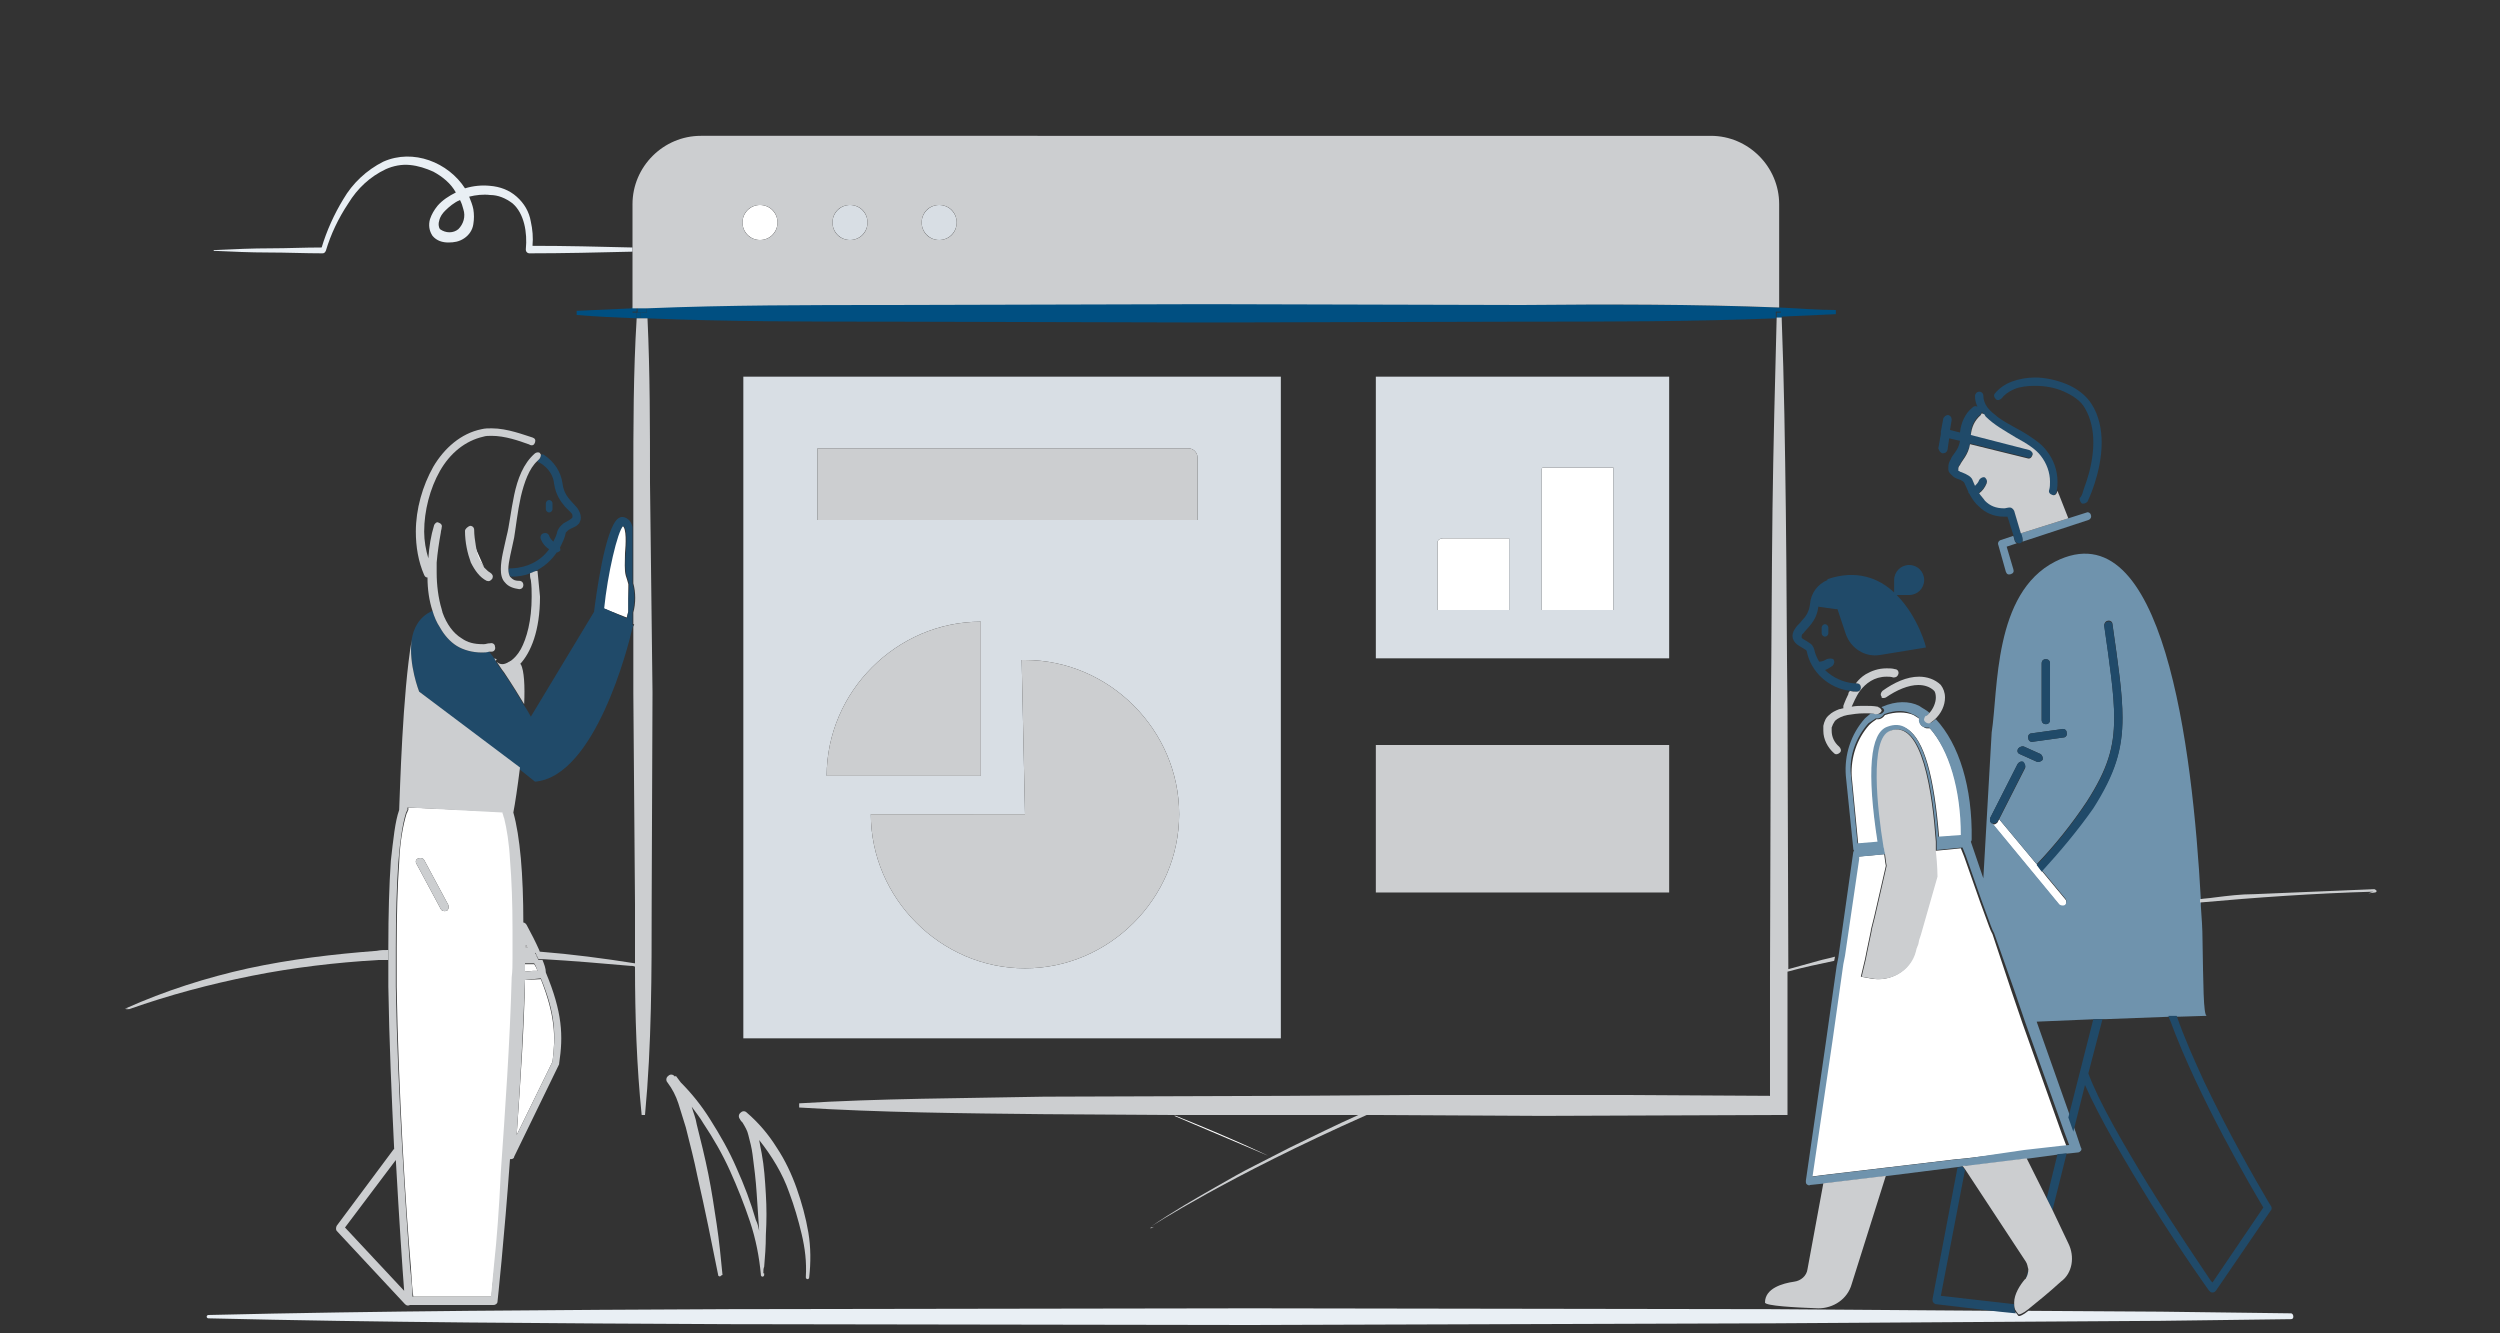 <?xml version="1.0" encoding="utf-8"?>
<!-- Generator: Adobe Illustrator 21.0.0, SVG Export Plug-In . SVG Version: 6.00 Build 0)  -->
<svg version="1.1" id="Layer_1" xmlns="http://www.w3.org/2000/svg" xmlns:xlink="http://www.w3.org/1999/xlink" x="0px" y="0px"
	 viewBox="0 0 300 160" style="enable-background:new 0 0 300 160;" xml:space="preserve">
<rect x="0" y="0" width="300" height="160" fill="#333333" stroke="none"/>
<style type="text/css">
	.st0{fill:#FFFFFF;}
	.st1{fill:none;}
	.st2{fill:#E9EFF4;}
	.st3{fill:#004F81;}
	.st4{fill:#6F93AD;}
	.st5{fill:#204A69;}
	.st6{fill:#D8DEE4;}
	.st7{fill:#CCCED0;}
	.st8{fill:#CCCED0;}
</style>
<title>illustration-connect</title>
<path class="st0" d="M152.2,138.7c0,0-4.1-2-11.1-4.8l-0.2,0L152.2,138.7z"/>
<path class="st0" d="M15.1,121.1l0.2,0c0,0,0,0,0-0.1C15.2,121.1,15.2,121.1,15.1,121.1z"/>
<path class="st0" d="M61.7,115c0-0.1,0-0.2,0-0.4c0-0.2,0-0.4,0-0.6c0-0.9,0-1.8,0-2.6c0-3.1-0.1-5.9-0.3-8.3
	c-0.2-2.1-0.4-3.8-0.7-5c-0.1-0.2-0.1-0.4-0.2-0.6c0,0,0-0.1,0-0.1L49,96.9c0,0.1,0,0.2,0,0.3c-0.1,0.1-0.1,0.3-0.2,0.4
	c-0.4,1.3-0.8,3.3-0.9,5.9c-0.2,2.8-0.3,6.4-0.3,10.2c0,0.1,0,0.2,0,0.3c0,0.2,0,0.4,0,0.6c0,0.2,0,0.3,0,0.5c0,1.1,0,2.2,0,3.3
	c0.2,12.4,1.1,26.7,1.7,33.6c0.1,1.7,0.2,3,0.3,3.6h9.4c0-0.6,0.2-2,0.4-4c0.3-2.7,0.6-6.6,1-11.1c0.6-7.1,1.1-15.6,1.3-23.3
	C61.6,116.5,61.7,115.8,61.7,115z M53.6,109.3c-0.3,0.1-0.6,0-0.7-0.2l-2.9-5.4c-0.2-0.3-0.1-0.6,0.2-0.7c0.3-0.1,0.6,0,0.7,0.2
	l2.9,5.4C53.9,108.9,53.8,109.2,53.6,109.3z"/>
<path class="st0" d="M58.1,68.1l-1.1-2.5c0.1,0.5,0.2,1,0.4,1.5C57.7,67.4,57.9,67.8,58.1,68.1z"/>
<path class="st0" d="M239.1,112.1l-0.2-0.4l-0.2-0.5l-1.1-3l-1.9-5.4l-0.4-1l-3.1,0.3c0.1,1.9,0.1,3.2,0.2,3.1l-2,7l-0.2,0.6
	l-0.1,0.5l-0.2,0.5l-0.1,0.4c-0.6,2.3-3,3.7-5.4,3.2l-1.1-0.2l0.5-2.1l0.1-0.5l0.1-0.5l0.5-2.4l0-0.1l0.4-1.6l1.4-6.1
	c0,0-0.1-0.5-0.2-1.4l-3.2,0.3l0,0.3l-1.7,11.6l-0.1,0.5l-0.1,0.5l-1.3,9.2l-2.4,16.3l1.5-0.2l7.6-0.9l8.4-1l0.1,0l1-0.1l6.7-0.8
	l4.4-0.5l1-0.1l-0.6-1.6l-4.7-13.2l-1.3-3.8L239.1,112.1z"/>
<path class="st0" d="M247.8,108.7c0.2-0.2,0.2-0.5,0.1-0.7l-2.9-3.5l-0.6-0.8l-4.5-5.4l-0.2,0.4c-0.2,0.2-0.4,0.3-0.6,0.2l8,9.7
	C247.3,108.8,247.6,108.8,247.8,108.7z"/>
<circle class="st0" cx="91.2" cy="26.7" r="2.1"/>
<path class="st0" d="M173.2,64.6c-0.4,0-0.7,0.2-0.7,0.5v8.1h8.6l0-8.6H173.2z"/>
<path class="st0" d="M185.2,56.1c-0.1,0-0.2,0.1-0.2,0.2v16.9h8.6l0-17.1H185.2z"/>
<path class="st1" d="M53.4,25.3c-0.3,0.3-0.6,0.7-0.7,1.2c-0.1,0.3-0.1,0.7,0.1,1c0.7,0.5,1.6,0.5,2.2,0c0.6-0.6,0.9-1.5,0.6-2.4
	c-0.1-0.4-0.2-0.8-0.4-1.1C54.5,24.3,53.9,24.8,53.4,25.3z"/>
<path class="st1" d="M250.5,128.8c1.2,3.3,4.2,8.6,7.2,13.4c3.1,5,6.3,9.7,7.5,11.5c0.1,0.1,0.1,0.2,0.2,0.2l6.1-9
	c-1.2-2-7.8-13.1-11.2-22.5c-0.1-0.2-0.1-0.4-0.2-0.5l-8,0.3L250.5,128.8z"/>
<polygon class="st1" points="248.1,134.2 251.1,122.3 244,122.6 "/>
<polygon class="st1" points="245.6,143.8 246.9,138.5 243.2,139 "/>
<path class="st1" d="M241.7,156.5c0-1,0.7-2.1,1.3-2.8c0,0,0-0.1,0.1-0.1l0.3-1.1c0-0.3-0.1-0.7-0.3-0.9l-7.3-11.1l-2.9,15.1
	L241.7,156.5z"/>
<path class="st1" d="M41.4,147.3l7.1,7.5c-0.2-2.5-0.6-8.4-1-15.7L41.4,147.3z"/>
<path class="st1" d="M64.2,93.8l-2-1.6c-0.3,2.4-0.6,4.5-0.8,5.4c0.4,1.4,0.7,3.2,0.9,5.5c0.2,2.2,0.3,4.9,0.3,7.7
	c0.2,0,0.4,0.1,0.4,0.3c0.6,1.1,1.1,2.1,1.5,3c0,0,0,0,0,0l0.1,0.3c3.8,0.3,7.6,0.8,11.4,1.4c0,0,0,0,0,0c0-2.4,0-4.7,0-7.1
	l-0.2-25.3l0-8C75.4,77.6,71.4,93.2,64.2,93.8z"/>
<path class="st1" d="M237.9,49.5c0,0,0,0.1,0,0.1c0.1,0,0.2,0.1,0.3,0.1C238,49.7,237.9,49.6,237.9,49.5z"/>
<g>
	<path class="st2" d="M32.2,30.3c2.2,0,4.4,0.1,6.5,0.1c0.2,0,0.3-0.1,0.4-0.3c0.6-2,1.5-3.9,2.7-5.7c1.1-1.8,2.6-3.2,4.5-4.1
		c0.9-0.4,1.9-0.6,2.9-0.5c1,0.1,1.9,0.4,2.8,0.8c1.1,0.6,2.1,1.4,2.7,2.5c-0.8,0.4-1.6,0.9-2.2,1.6c-0.4,0.5-0.7,1-0.9,1.6
		c-0.2,0.7-0.1,1.4,0.3,2c0.5,0.6,1.2,0.8,1.9,0.8s1.3-0.1,1.9-0.5c0.6-0.4,1-1,1.1-1.7c0.1-0.6,0.1-1.2,0-1.8
		c-0.1-0.5-0.3-1-0.5-1.5c0.8-0.2,1.7-0.3,2.5-0.2c1,0,1.9,0.4,2.7,1c1.4,1.2,1.8,3.5,1.6,5.5V30c0,0.2,0.2,0.4,0.4,0.4
		c4.1,0,8.3-0.1,12.4-0.2v-0.5c-4-0.1-8-0.2-12-0.2c0.1-1,0-2-0.2-2.9c-0.2-1.2-0.8-2.2-1.7-3s-2-1.2-3.2-1.3c-1-0.1-2,0-3,0.3
		c-2-3.1-6.2-4.8-9.8-3.2c-2,1-3.7,2.6-4.8,4.5c-1.1,1.8-2,3.8-2.6,5.8c-2.1,0-4.1,0.1-6.1,0.1c-2.2,0-4.4,0.1-6.5,0.2L25.6,30
		l0.1,0.1C27.9,30.2,30,30.3,32.2,30.3z M55,27.5c-0.6,0.5-1.5,0.5-2.2,0c-0.2-0.3-0.2-0.7-0.1-1c0.1-0.5,0.4-0.9,0.7-1.2
		c0.5-0.5,1.1-1,1.8-1.3c0.2,0.4,0.3,0.7,0.4,1.1C55.9,26,55.6,26.9,55,27.5z"/>
	<path class="st2" d="M274.9,157.6l-15.6-0.2l-15.6-0.1l-0.3,0c-0.6,0.5-1.1,0.7-1.2,0.6c-0.1-0.1-0.2-0.3-0.3-0.4l-2-0.2l-27.4-0.2
		L150,157l-62.5,0.1c-20.8,0.1-41.7,0.2-62.5,0.7c-0.1,0-0.2,0.1-0.2,0.2c0,0.1,0.1,0.2,0.2,0.2c20.8,0.5,41.7,0.6,62.5,0.7L150,159
		l62.5-0.2l31.2-0.2l15.6-0.1l15.6-0.2c0.2,0,0.3-0.1,0.3-0.3S275.1,157.6,274.9,157.6z"/>
</g>
<path class="st3" d="M75.9,37.5V37c-2.2,0.1-4.5,0.2-6.7,0.3v0.5c2.4,0.2,4.8,0.3,7.2,0.4c0-0.2,0-0.4,0-0.7H75.9z"/>
<path class="st3" d="M76.9,37.5h-0.5c0,0.2,0,0.4,0,0.7c0.2,0,0.3,0,0.5,0L76.9,37.5z"/>
<path class="st3" d="M76.9,37.5l0,0.7c0.3,0,0.5,0,0.8,0c0-0.2,0-0.5,0-0.7H76.9z"/>
<path class="st3" d="M213.8,37.5l-0.3,0v0h-0.3c0,0.2,0,0.4,0,0.7c0.2,0,0.4,0,0.6,0C213.8,37.9,213.8,37.7,213.8,37.5z"/>
<path class="st3" d="M76.4,37.5c0-0.2,0-0.4,0-0.6c-0.2,0-0.4,0-0.6,0v0.5H76.4z"/>
<path class="st3" d="M213.5,36.9c-10.3-0.4-20.6-0.4-30.9-0.4l-37.8-0.1L107,36.5c-9.8,0-19.6,0-29.4,0.4c0,0.2,0,0.4,0,0.6
	c0,0.2,0,0.5,0,0.7c9.8,0.4,19.6,0.4,29.3,0.4l37.8,0.1l37.8-0.1c10.2,0,20.4,0,30.6-0.4c0-0.2,0-0.4,0-0.7c0,0,0-0.1,0-0.1l0.3,0
	l0.3,0c0,0.2,0,0.4,0,0.6c2.2-0.1,4.4-0.2,6.6-0.3v-0.5C218.1,37.2,215.8,37,213.5,36.9z"/>
<path class="st3" d="M76.9,36.9l0,0.6h0.7c0-0.2,0-0.4,0-0.6C77.4,36.9,77.1,36.9,76.9,36.9z"/>
<path class="st3" d="M76.5,36.9c0,0.2,0,0.4,0,0.6h0.5l0-0.6C76.8,36.9,76.6,36.9,76.5,36.9z"/>
<path class="st3" d="M213.2,37.5h0.3v0L213.2,37.5C213.2,37.4,213.2,37.5,213.2,37.5z"/>
<path class="st0" d="M63,117.6c-0.1,5.4-0.5,11.6-1,18.6l4.3-8.8c0.4-3,0.3-5.6-1.4-9.9L63,117.6z"/>
<path class="st0" d="M63.1,113.4c0,0.1,0,0.2,0,0.3c0.1,0,0.1,0,0.2,0C63.2,113.6,63.1,113.5,63.1,113.4z"/>
<path class="st0" d="M63,116.6l1-0.1l0.5,0c-0.1-0.3-0.2-0.5-0.4-0.8c-0.3,0-0.6,0-0.9,0l-0.2,0C63,115.9,63,116.2,63,116.6z"/>
<polygon class="st0" points="64.5,116.5 64.5,116.5 64,116.5 "/>
<path class="st0" d="M75.4,71.8l0-1.7c-0.1-0.4-0.2-0.7-0.3-1c-0.2-0.7-0.1-1.7-0.1-2.7c0.1-1.1,0.2-3-0.3-3.3
	c-0.8,0.6-1.9,6-2.3,9.9l2.8,1.1c0.1-0.2,0.1-0.5,0.2-0.7L75.4,71.8z"/>
<path class="st0" d="M225.4,101.1c-1.3-8.4-0.9-13.1,1.2-13.8c0.8-0.3,1.6-0.2,2.3,0.2c2,1.3,3.2,5.6,3.8,13l2.7-0.2
	c0-5.5-1.4-10.2-3.8-12.9c-0.1,0-0.2,0-0.4,0c-0.2,0-0.4-0.2-0.6-0.3c-0.2-0.2-0.3-0.5-0.2-0.8c-0.3-0.2-0.6-0.4-0.8-0.5
	c-0.9-0.4-2.2-0.4-3.4,0c-0.2,0.3-0.6,0.6-1,0.5c-0.3,0.2-0.6,0.4-0.9,0.7c-1.5,1.7-2.2,3.9-2.1,6.1l0.8,8.3L225.4,101.1z"/>
<g>
	<path class="st4" d="M264.3,112.7c0-1.2-0.1-2.6-0.2-4c0-0.1,0-0.2,0-0.4c0-0.1,0-0.3,0-0.4c-1-18.2-4.5-47.1-17.5-40.5
		c-7.4,3.8-6.8,15.3-7.6,20.5l-1,17.5l-1.5-4.4c0.1-0.1,0.1-0.2,0.1-0.3c0.1-6.2-1.5-11.4-4.3-14.4c-0.1,0.1-0.3,0.2-0.4,0.3
		c0,0,0,0,0,0c-0.2,0.2-0.5,0.1-0.7-0.1c-0.2-0.2-0.1-0.4,0-0.6c0,0,0-0.1,0.1-0.1c0.1-0.1,0.2-0.2,0.3-0.2c0,0,0,0,0,0
		c-0.4-0.4-0.9-0.6-1.3-0.9c-1.2-0.6-2.8-0.6-4.4,0.1c0,0-0.1,0-0.1,0.1c0.2,0.1,0.3,0.2,0.3,0.4c0,0,0,0,0,0
		c-0.1,0.2-0.3,0.4-0.6,0.4c-0.1,0-0.1,0-0.2,0c-0.2,0-0.5-0.1-0.8-0.1c-0.2,0.2-0.5,0.4-0.7,0.6c-1.7,1.9-2.5,4.4-2.3,6.9l0.9,8.8
		c0,0.1,0.1,0.2,0.1,0.2c0,0-0.1,0.1-0.1,0.1l-1.8,12.7l-0.1,0.5l-0.1,0.5l-1.3,9.2l-2.4,16.6c0,0.2,0,0.3,0.1,0.4
		c0.1,0.1,0.3,0.2,0.4,0.1l1.9-0.2l7.5-0.9l8.7-1.1l0.6-0.1l0.4,0l7.3-0.9l3.7-0.5l1.1-0.1l0.9-0.1c0.2,0,0.3-0.1,0.4-0.2
		c0.1-0.1,0.1-0.3,0-0.4l-0.6-1.8l-0.6-1.7l-4.1-11.6l7.1-0.3l1.1,0l8-0.3l1,0l3.2-0.1C264.4,121.8,264.4,118.1,264.3,112.7z
		 M236.1,139l-1,0.1l-0.1,0l-8.4,1l-7.6,0.9l-1.5,0.2l2.4-16.3l1.3-9.2l0.1-0.5l0.1-0.5l1.7-11.6l0-0.3l3.2-0.3
		c0-0.2-0.1-0.3-0.1-0.5c0,0,0,0,0,0c0-0.2-0.1-0.3-0.1-0.5c-0.7-4.3-1.7-12.9,0.8-13.8c3.9-1.5,5.1,7.7,5.5,13.3c0,0.2,0,0.3,0,0.5
		v0c0,0.2,0,0.3,0,0.5l3.1-0.3l0.4,1l1.9,5.4l1.1,3l0.2,0.5l0.2,0.4l2.4,6.8l1.3,3.8l4.7,13.2l0.6,1.6l-1,0.1l-4.4,0.5L236.1,139z
		 M245,83.7c0-2,0-4.1,0-4.1c0-0.3,0.2-0.5,0.5-0.5s0.5,0.2,0.5,0.5c0,0,0,2.1,0,4.1c0,1,0,2,0,2.7c0,0.3-0.2,0.5-0.5,0.5
		s-0.5-0.2-0.5-0.5C245,85.7,245,84.7,245,83.7z M243.8,88l3.6-0.5c0.3-0.1,0.6,0.1,0.6,0.4c0.1,0.3-0.1,0.6-0.4,0.6L244,89
		c-0.3,0.1-0.6-0.1-0.6-0.4C243.3,88.3,243.5,88,243.8,88z M242.2,89.8c0.2-0.2,0.5-0.3,0.7-0.2l2,0.9c0.2,0.2,0.3,0.5,0.2,0.7
		c-0.2,0.2-0.5,0.3-0.7,0.2l-2-0.9C242.1,90.4,242,90.1,242.2,89.8z M238.8,98.3c0,0,0-0.1,0-0.1l3.3-6.5c0.2-0.3,0.5-0.4,0.7-0.2
		c0.2,0.2,0.3,0.5,0.2,0.7l-3.1,6.1l4.5,5.4c2.2-2.3,4.2-4.8,6-7.5c2.5-3.9,3.3-6.5,3.3-10.1c0-2.8-0.5-6.2-1.2-11.1
		c0-0.2,0.2-0.5,0.4-0.5c0.3-0.1,0.6,0.1,0.6,0.4c0.7,4.9,1.2,8.3,1.2,11.2c0,3.8-0.9,6.7-3.5,10.7c-1.8,2.7-4,5.2-6.2,7.6l2.9,3.5
		c0.1,0.2,0.1,0.5-0.1,0.7c-0.2,0.1-0.5,0.1-0.7-0.1l-8-9.7c0,0-0.1,0-0.1,0c-0.1-0.1-0.2-0.2-0.2-0.3
		C238.8,98.5,238.8,98.4,238.8,98.3C238.8,98.3,238.8,98.3,238.8,98.3z M225.1,86.2c0.4,0.1,0.8-0.2,1-0.5c1.3-0.5,2.5-0.5,3.4,0
		c0.3,0.1,0.6,0.3,0.8,0.5c-0.1,0.3,0,0.6,0.2,0.8c0.2,0.2,0.4,0.3,0.6,0.3c0.1,0,0.2,0,0.4,0c2.4,2.7,3.8,7.5,3.8,12.9l-2.7,0.2
		c-0.6-7.4-1.8-11.7-3.8-13c-0.7-0.5-1.5-0.5-2.3-0.2c-2.1,0.7-2.5,5.4-1.2,13.8l-2.4,0.2l-0.8-8.3c-0.2-2.2,0.6-4.4,2.1-6.1
		C224.5,86.6,224.8,86.4,225.1,86.2z"/>
	<path class="st4" d="M240.7,68.6c0.1,0.3,0.3,0.4,0.6,0.3c0.3-0.1,0.4-0.3,0.3-0.6l-0.8-2.7l1.2-0.4c-0.1-0.1-0.1-0.1-0.2-0.2
		l-0.2-0.7l-1.5,0.5c-0.3,0.1-0.4,0.4-0.3,0.6L240.7,68.6z"/>
	<path class="st4" d="M242.7,64.7c0,0.1,0,0.2,0,0.3l7.9-2.6c0.3-0.1,0.4-0.4,0.3-0.6c0-0.2-0.3-0.4-0.5-0.3l-2.2,0.7l-5.7,1.8
		L242.7,64.7L242.7,64.7z"/>
</g>
<g>
	<path class="st5" d="M229.1,71.4c1,0,1.8-0.8,1.8-1.8s-0.8-1.8-1.8-1.8s-1.8,0.8-1.8,1.8v1.5c-1.8-1.7-4.5-2.8-8-1.6c0,0,0,0,0,0.1
		c-1.2,0.5-2,1.6-2.1,2.9l0,0c-0.1,0.9-0.5,1.5-1,2c-0.2,0.3-0.5,0.5-0.7,0.8s-0.4,0.6-0.4,1c0,0.4,0.2,0.7,0.4,0.9
		c0.3,0.3,0.6,0.4,0.9,0.6c0.1,0.1,0.2,0.1,0.3,0.2l0.1,0.1c0.5,2.6,2.7,4.5,5.2,4.8c0.3,0,0.5,0.1,0.8,0.1c0.3,0,0.5-0.2,0.5-0.5
		s-0.2-0.5-0.5-0.5c0,0-0.1,0-0.1,0c-0.1,0-0.1,0-0.2,0c-1.3-0.1-2.6-0.7-3.5-1.6c0.3-0.1,0.6-0.3,0.9-0.5c0.2-0.2,0.3-0.5,0.1-0.8
		c-0.2-0.1-0.5-0.1-0.8,0c-0.3,0.2-0.6,0.3-0.9,0.3c-0.3-0.5-0.5-1-0.6-1.5c-0.1-0.3-0.3-0.6-0.5-0.7c-0.3-0.2-0.6-0.4-0.8-0.5
		c-0.1-0.1-0.2-0.1-0.2-0.2v-0.1c0-0.1,0-0.3,0.2-0.4c0.4-0.6,1.6-1.4,1.8-3.2c0,0,0,0,0,0l2.1,0.3l0.2,0l1,3
		c0.6,1.7,2.3,2.8,4.1,2.5l5.5-0.9c0.1,0.1-0.9-3.7-3.5-6.3H229.1z"/>
	<path class="st5" d="M61.3,69.2c0.8,0,1.6-0.1,2.3-0.4c0.3-0.1,0.6-0.2,0.9-0.4c0.9-0.5,1.7-1.2,2.3-2.1c0.1,0,0.3-0.1,0.4-0.2
		c0.1-0.1,0-0.3,0-0.4c0.3-0.6,0.6-1.2,0.7-1.8c0,0,0.1-0.1,0.2-0.2c0.2-0.2,0.5-0.3,0.9-0.5c0.2-0.1,0.3-0.2,0.5-0.4
		c0.1-0.2,0.2-0.4,0.2-0.7c0-0.4-0.2-0.8-0.4-1.1c-0.7-0.9-1.6-1.4-1.8-3c-0.2-1.4-1-2.6-2.2-3.4c-0.1-0.1-0.3-0.1-0.4,0
		c0,0.2,0,0.4-0.2,0.5c-0.1,0.1-0.1,0.1-0.2,0.2c0,0.1,0.1,0.2,0.2,0.2c0.1,0,0.1,0.1,0.2,0.1c0.9,0.6,1.5,1.4,1.6,2.5
		c0.2,1.3,0.8,2.1,1.3,2.7c0.3,0.3,0.5,0.5,0.7,0.7s0.2,0.3,0.2,0.5c0,0.1,0,0.1-0.1,0.2c-0.1,0.1-0.4,0.3-0.8,0.5
		c-0.2,0.1-0.3,0.2-0.5,0.4c-0.2,0.2-0.3,0.4-0.4,0.6c-0.1,0.5-0.3,0.9-0.5,1.3c-0.2-0.2-0.4-0.4-0.5-0.7c-0.1-0.3-0.4-0.4-0.7-0.3
		s-0.4,0.4-0.3,0.7c0.2,0.5,0.5,0.9,1,1.2c-1,1.4-2.6,2.2-4.4,2.3c-0.1,0-0.1,0-0.2,0c-0.1,0-0.2,0-0.3,0.1c0,0,0,0,0,0
		C61,68.7,61.1,69,61.3,69.2C61.2,69.2,61.3,69.2,61.3,69.2z"/>
	<path class="st5" d="M66.3,61.1v-0.7c0-0.2-0.2-0.4-0.4-0.4c-0.2,0-0.4,0.2-0.4,0.4v0.7c0,0.2,0.2,0.4,0.4,0.4S66.3,61.3,66.3,61.1
		z"/>
	<path class="st5" d="M75.9,74l0-0.5c0,0,0,0,0,0c0.3-1.2,0.3-2.4,0-3.5l0-0.5l0-0.5l0-5.7c-0.1-0.6-0.4-1-0.9-1.2
		c-0.3-0.1-0.5-0.1-0.8,0.1c-1.6,1.1-2.7,9.5-2.9,11.1c0,0,0,0,0,0c0,0,0,0,0,0l0,0.1L63.7,86c0,0-0.3-0.6-0.9-1.5
		c-0.6-1-1.4-2.4-2.4-3.8c-0.1-0.1-0.2-0.3-0.3-0.4c-0.2-0.3-0.4-0.6-0.6-0.9c0,0,0,0,0-0.1c-0.1-0.1-0.1-0.2-0.2-0.3
		c-0.2-0.3-0.4-0.5-0.6-0.8c-0.3,0-0.6,0.1-0.9,0.1c-1.1,0-2.2-0.3-3-0.8s-1.5-1.3-2-2.2c-0.4-0.6-0.7-1.3-0.9-2
		c-1.6,0.7-2.3,2.1-2.5,3.5C49,79.7,50.3,83,50.3,83l11.9,9.2l2,1.6c7.2-0.6,11.2-16.2,11.7-18.5C76,75.1,76,75,76,75l0,0l0,0
		l-0.1,0l0-0.4L75.9,74z M75.4,71.8l0,1.7c-0.1,0.2-0.1,0.5-0.2,0.7L72.5,73c0.4-4,1.6-9.3,2.3-9.9c0.5,0.3,0.4,2.2,0.3,3.3
		c-0.1,1-0.1,2,0.1,2.7c0.1,0.3,0.2,0.6,0.3,1L75.4,71.8z"/>
	<polygon class="st5" points="245.6,143.8 246.3,145.2 248,138.4 246.9,138.5 	"/>
	<path class="st5" d="M241.7,156.5l-8.8-1l2.9-15.1l-0.3-0.4l-0.6,0.1l-3,15.8c0,0.1,0,0.3,0.1,0.4c0.1,0.1,0.2,0.2,0.3,0.2l7.6,0.9
		l2,0.2c0-0.1-0.1-0.1-0.1-0.2C241.7,157,241.7,156.8,241.7,156.5z"/>
	<path class="st5" d="M272.5,144.7c0,0-0.2-0.3-0.6-1c-1.3-2.2-4.5-7.8-7.4-13.9c-1.2-2.6-2.4-5.3-3.3-7.9l-1,0
		c0.1,0.2,0.1,0.4,0.2,0.5c3.4,9.3,10,20.5,11.2,22.5l-6.1,9c-0.1-0.1-0.1-0.1-0.2-0.2c-1.2-1.8-4.4-6.5-7.5-11.5
		c-3-4.9-6-10.1-7.2-13.4l1.7-6.5l-1.1,0l-3,11.8l0.6,1.7l1.4-5.6c1.7,3.9,5,9.5,8.1,14.5c3.5,5.6,6.8,10.2,6.8,10.2
		c0.1,0.1,0.2,0.2,0.4,0.2s0.3-0.1,0.4-0.2l6.7-9.8C272.6,145,272.6,144.8,272.5,144.7z"/>
	<path class="st5" d="M243.4,152.4l-0.3,1.1C243.3,153.2,243.4,152.8,243.4,152.4z"/>
	<path class="st5" d="M254.7,86.2c0-2.9-0.5-6.3-1.2-11.2c0-0.3-0.3-0.5-0.6-0.4c-0.2,0-0.4,0.3-0.4,0.5c0.7,4.9,1.2,8.3,1.2,11.1
		c0,3.6-0.8,6.2-3.3,10.1c-1.8,2.7-3.8,5.2-6,7.5l0.6,0.8c2.2-2.4,4.3-4.9,6.2-7.6C253.8,92.9,254.7,90,254.7,86.2z"/>
	<path class="st5" d="M246,86.4c0-0.7,0-1.7,0-2.7c0-2,0-4.1,0-4.1c0-0.3-0.2-0.5-0.5-0.5s-0.5,0.2-0.5,0.5c0,0,0,2.1,0,4.1
		c0,1,0,2,0,2.7c0,0.3,0.2,0.5,0.5,0.5S246,86.7,246,86.4z"/>
	<path class="st5" d="M248,87.9c0-0.3-0.3-0.5-0.6-0.4l-3.6,0.5c-0.3,0-0.5,0.3-0.4,0.6c0,0.3,0.3,0.5,0.6,0.4l3.6-0.5
		C247.9,88.5,248.1,88.2,248,87.9z"/>
	<path class="st5" d="M242.2,89.8c-0.2,0.3-0.1,0.6,0.2,0.7l2,0.9c0.2,0.1,0.5,0,0.7-0.2c0.1-0.2,0-0.5-0.2-0.7l-2-0.9
		C242.7,89.5,242.4,89.6,242.2,89.8z"/>
	<path class="st5" d="M240.2,47.8c0.3-0.4,0.8-0.8,1.5-1.1s1.6-0.4,2.5-0.4c1.2,0,2.4,0.2,3.5,0.7c1.1,0.5,2,1.1,2.5,2
		c0.7,1.2,1,2.6,1,4.1c0,1.7-0.4,3.4-0.8,4.6c-0.2,0.6-0.4,1.1-0.5,1.5c-0.1,0.2-0.1,0.3-0.2,0.4c0,0.1-0.1,0.1-0.1,0.1
		c-0.1,0.2,0,0.5,0.2,0.7c0.2,0.1,0.5,0,0.7-0.2c0,0,1.7-3.4,1.7-7.1c0-1.5-0.3-3.2-1.2-4.6c-0.7-1.1-1.8-1.9-3-2.4
		s-2.6-0.8-3.8-0.8c-1,0-2,0.2-2.8,0.5c-0.8,0.3-1.5,0.8-2,1.4c-0.2,0.2-0.1,0.5,0.1,0.7C239.7,48.1,240,48,240.2,47.8z"/>
	<path class="st5" d="M233.1,54.4c0.3,0,0.5-0.1,0.6-0.4l0.2-1.4l1.3,0.3c-0.1,0.6-0.3,1-0.6,1.4c-0.2,0.3-0.4,0.5-0.5,0.8
		c-0.2,0.3-0.3,0.6-0.3,1v0.2c0,0.4,0.3,0.6,0.5,0.8c0.3,0.3,0.7,0.4,1,0.5c0.1,0.1,0.2,0.1,0.3,0.2l0.1,0.1
		c0.2,0.4,0.3,0.7,0.5,1.1c0,0.1,0,0.2,0.1,0.2c0,0.1,0.1,0.1,0.1,0.2c0.3,0.5,0.6,1,1.1,1.4c0.7,0.7,1.7,1.2,3,1.2
		c0.1,0,0.3,0,0.4,0l0.7,2.2l0.2,0.7c0,0.1,0.1,0.2,0.2,0.2c0.1,0.1,0.3,0.1,0.4,0.1c0.2-0.1,0.3-0.2,0.3-0.3c0-0.1,0-0.2,0-0.3
		l0-0.1l-0.2-0.6l-0.8-2.7c-0.1-0.2-0.3-0.4-0.5-0.4c-0.3,0-0.5,0.1-0.7,0.1c-1,0-1.7-0.3-2.3-0.9c-0.3-0.3-0.5-0.6-0.7-0.9
		c0.4-0.3,0.7-0.7,0.9-1.2c0.1-0.3,0-0.5-0.2-0.7c-0.2-0.1-0.5,0-0.7,0.3c-0.1,0.2-0.3,0.5-0.5,0.7c-0.1-0.2-0.2-0.4-0.3-0.7
		c-0.1-0.3-0.4-0.5-0.6-0.6c-0.3-0.2-0.7-0.3-0.9-0.4c-0.1-0.1-0.2-0.1-0.2-0.1v-0.1v-0.1c0-0.1,0-0.3,0.2-0.5
		c0.2-0.5,1-1.3,1.2-2.5l6.9,1.7c0.3,0.1,0.5-0.1,0.6-0.4c0.1-0.2-0.1-0.5-0.4-0.6l-7-1.8c0-0.9,0.4-1.8,1.2-2.4
		c0.1-0.1,0.1-0.1,0.1-0.2c0,0,0-0.1,0-0.1c0.1,0.1,0.2,0.2,0.2,0.3c0.1,0.1,0.1,0.2,0.2,0.3c1,1,2.3,1.7,3.6,2.5
		c1.3,0.7,2.4,1.4,3,2.2c0.7,0.9,1.1,2,1.1,3.1c0,0.3,0,0.7-0.1,1c-0.1,0.3,0.1,0.5,0.4,0.6c0.3,0.1,0.5-0.1,0.6-0.4c0,0,0,0,0-0.1
		c0.1-0.4,0.1-0.8,0.1-1.1c0-1.4-0.5-2.7-1.3-3.7c-0.5-0.7-1.2-1.2-2.1-1.8c-1.2-0.8-2.6-1.4-3.7-2.2c-0.5-0.4-1-0.8-1.3-1.2
		c-0.3-0.4-0.5-0.9-0.5-1.4c0-0.3-0.2-0.5-0.5-0.5c-0.3,0-0.5,0.3-0.5,0.5c0,0.5,0.1,0.9,0.3,1.3c-0.2-0.1-0.4-0.1-0.6,0.1
		c-0.9,0.7-1.4,1.9-1.5,3l-1.2-0.3l0.2-1.2c0-0.3-0.1-0.5-0.4-0.6c-0.3,0-0.5,0.2-0.6,0.4l-0.3,1.6c0,0,0,0,0,0.1c0,0.1,0,0.1,0,0.2
		l-0.3,1.7C232.7,54.1,232.8,54.3,233.1,54.4z"/>
	<path class="st5" d="M242.1,91.7l-3.3,6.5c0,0,0,0.1,0,0.1c0,0,0,0,0,0c0,0.1,0,0.1,0,0.2c0,0.1,0.1,0.2,0.2,0.3c0,0,0.1,0,0.1,0
		c0.2,0,0.4,0,0.6-0.2l0.2-0.4l3.1-6.1c0.1-0.2,0-0.5-0.2-0.7C242.6,91.3,242.3,91.4,242.1,91.7z"/>
	<path class="st5" d="M218.6,75.3V76c0,0.2,0.2,0.4,0.4,0.4s0.4-0.2,0.4-0.4v-0.7c0-0.2-0.2-0.4-0.4-0.4S218.6,75.1,218.6,75.3z"/>
</g>
<circle class="st6" cx="102" cy="26.7" r="2.1"/>
<circle class="st6" cx="112.7" cy="26.7" r="2.1"/>
<path class="st6" d="M153.7,45.2H89.2v79.4h64.5V45.2z M123,116.2c-10.1,0-18.5-8.4-18.5-18.5H123l-0.4-18.5c0.1,0,0.3,0,0.4,0
	c10.1,0,18.5,8.4,18.5,18.5C141.5,107.8,133.1,116.2,123,116.2z M99.2,93.1c0-10.1,8.4-18.5,18.5-18.5v18.5H99.2z M143.7,62.4H98.1
	v-8.6h44.5c0.6,0,1.1,0.5,1.1,1.1V62.4z"/>
<path class="st6" d="M200.3,45.2h-35.2V79h35.2V45.2z M172.5,73.2v-8.1c0-0.3,0.3-0.5,0.7-0.5h7.9l0,8.6H172.5z M185,73.2V56.3
	c0-0.1,0.1-0.2,0.2-0.2h8.4l0,17.1H185z"/>
<g>
	<path class="st7" d="M138.1,147.4L138.1,147.4c0.2-0.1,0.4-0.2,0.5-0.2l-0.5,0.1C138.1,147.3,138,147.4,138.1,147.4z"/>
	<path class="st7" d="M284.9,106.7l-9.6,0.4l-4.8,0.2c-1.6,0-3.2,0.2-4.8,0.4c-0.6,0.1-1.1,0.1-1.7,0.2c0,0.1,0,0.3,0,0.4
		c6.7-0.6,13.7-1.1,20.8-1.3l-0.6,0.2l0.8-0.1c0.1,0,0.2-0.1,0.2-0.2C285.1,106.8,285,106.7,284.9,106.7z"/>
	<path class="st7" d="M214.6,116.3l-0.1-31.2c-0.1-7.9-0.1-15.9-0.2-23.8c-0.1-7.7-0.2-15.4-0.5-23.2c-0.2,0-0.4,0-0.6,0
		c-0.2,7.7-0.4,15.4-0.5,23c-0.1,7.9-0.1,15.9-0.2,23.8l-0.1,32.3l0,9.6l0,4.7l-16.9-0.1l-11.4,0l-14.5,0l-14.9,0.1l-29.4,0.1
		c-9.8,0.2-19.6,0.2-29.4,0.8v0.5c9.8,0.6,19.6,0.7,29.4,0.8l15.6,0.1l0.2,0l13.6,0l8.3,0c-2.7,1.2-5.5,2.6-8.2,3.9
		c-1.4,0.7-2.9,1.5-4.3,2.2c-1.4,0.7-2.8,1.5-4.2,2.3c-2.8,1.6-5.6,3.2-8.2,5c0,0,9.2-6,25.9-13.4l1.5,0l18.5,0.1l2.5,0l26.9-0.1
		h1.1v-1.1l0-6.5l0-9.1l0-0.5c1.8-0.5,3.7-0.9,5.6-1.3l0.1-0.5c-0.7,0.2-1.3,0.3-2,0.5L214.6,116.3z"/>
	<path class="st7" d="M46.6,114c-0.5,0-0.9,0-1.4,0.1c-5.2,0.4-10.3,1-15.4,2.1c-5,1.1-10,2.7-14.7,4.8c-0.1,0.1-0.1,0.1,0.2,0
		c0,0,0,0,0,0c0,0,0,0,0,0.1c0,0,0,0,0.1,0c0,0,0.1,0,0.1,0c4.8-1.7,9.7-3,14.7-4c5-1,10.1-1.6,15.2-1.9c0.4,0,0.8,0,1.2,0
		c0-0.2,0-0.3,0-0.5C46.6,114.5,46.6,114.2,46.6,114z"/>
	<path class="st7" d="M77.7,38.2c-0.3,0-0.5,0-0.8,0c-0.2,0-0.3,0-0.5,0C76,44.7,76,51.3,76,58l0,5.3l0,5.7l0,0.5l0,0.5
		c0.3,1.1,0.3,2.4,0,3.5c0,0,0,0,0,0l0,0.5l0,0.5l0,0.4l0.1,0l0,0l0,0c0,0,0,0.1-0.1,0.3l0,8l0.2,25.3c0,2.4,0,4.7,0,7.1
		c0,0,0,0,0,0c-3.8-0.6-7.6-1.1-11.4-1.4c0,0-0.1,0-0.1,0c-0.2,0-0.3,0-0.5,0c0,0,0,0,0,0.1c0.1,0.1,0.1,0.2,0.2,0.3c0,0,0,0,0,0.1
		c0,0,0,0.1,0.1,0.1c0,0.1,0.1,0.2,0.1,0.3c0.1,0,0.1,0,0.2,0c0.1,0,0.2,0,0.3,0c0,0,0,0,0.1,0c3.5,0.2,7,0.5,10.4,0.8
		c0.2,0,0.4,0,0.6,0.1c0,0,0,0,0,0c0,5.9,0.2,11.9,0.8,17.8h0.2h0.2c0.8-8.5,0.8-17,0.8-25.4l0.1-25.3L78,57.9
		C78,51.3,78,44.7,77.7,38.2z"/>
	<path class="st7" d="M246.9,58.9C246.9,59,246.9,59,246.9,58.9c-0.1,0.4-0.3,0.6-0.6,0.5c-0.3-0.1-0.5-0.3-0.4-0.6
		c0.1-0.3,0.1-0.7,0.1-1c0-1.1-0.4-2.2-1.1-3.1c-0.6-0.8-1.7-1.5-3-2.2c-1.3-0.8-2.6-1.5-3.6-2.5c-0.1-0.1-0.1-0.2-0.2-0.3
		c-0.1,0-0.2-0.1-0.3-0.1c0,0.1-0.1,0.1-0.1,0.2c-0.8,0.7-1.1,1.5-1.2,2.4l7,1.8c0.3,0.1,0.5,0.4,0.4,0.6c-0.1,0.3-0.3,0.5-0.6,0.4
		l-6.9-1.7c-0.2,1.3-1,2-1.2,2.5c-0.2,0.2-0.2,0.4-0.2,0.5v0.1v0.1c0,0,0.1,0,0.2,0.1c0.2,0.1,0.6,0.2,0.9,0.4
		c0.2,0.1,0.5,0.3,0.6,0.6c0.1,0.2,0.2,0.5,0.3,0.7c0.2-0.2,0.4-0.4,0.5-0.7c0.2-0.3,0.5-0.4,0.7-0.3c0.2,0.2,0.3,0.4,0.2,0.7
		c-0.2,0.5-0.5,0.9-0.9,1.2c0.2,0.3,0.5,0.6,0.7,0.9c0.6,0.6,1.3,0.9,2.3,0.9c0.2,0,0.4-0.1,0.7-0.1c0.2,0,0.4,0.2,0.5,0.4l0.8,2.7
		l5.7-1.8l-1.1-2.8C247.1,59.4,247,59.2,246.9,58.9z"/>
	<path class="st7" d="M95.6,142.6c-0.6-1.7-1.4-3.4-2.4-4.9c-1-1.6-2.2-3-3.6-4.2c-0.2-0.2-0.5-0.2-0.7,0c-0.3,0.2-0.3,0.6-0.1,0.8
		c0,0.1,0.1,0.1,0.1,0.2l0,0c0.1,0.1,0.1,0.1,0.2,0.2c0.3,0.5,0.6,1,0.7,1.5c0.2,0.8,0.4,1.5,0.5,2.3c0.2,1.5,0.4,3.1,0.5,4.7
		c0.1,1.5,0.2,3,0.3,4.5c-0.1-0.5-0.2-0.9-0.4-1.3c-0.6-2.1-1.4-4.2-2.3-6.2c-0.9-2.1-2-4-3.2-5.9c-1-1.6-2.2-3.1-3.5-4.4
		c-0.2-0.3-0.4-0.5-0.6-0.8l-0.1,0.1c0,0-0.1-0.1-0.1-0.1c-0.2-0.2-0.5-0.2-0.7,0c-0.3,0.2-0.3,0.6-0.1,0.8c0.6,0.8,1,1.6,1.3,2.5
		c0.3,1,0.6,1.9,0.9,2.9c0.5,2,1,3.9,1.4,5.9c0.9,3.9,1.7,7.9,2.5,11.9c0.2,0.1,0.2,0.1,0.3,0c0,0,0.1-0.1,0.2-0.1
		c-0.2-2.1-0.4-4.1-0.7-6.1s-0.6-4-1-6s-0.9-4-1.4-6c-0.1-0.7-0.4-1.4-0.6-2.1c0.5,0.7,1,1.3,1.4,2c1.2,1.8,2.3,3.7,3.2,5.7
		c0.9,2,1.7,4,2.4,6.1c0.7,2.1,1.1,4.2,1.3,6.3c0,0,0,0,0,0.1c0,0.1,0.1,0.2,0.2,0.2s0.2-0.1,0.2-0.2c0-0.1,0-0.1,0-0.2l-0.1,0
		c0-0.3,0-0.6,0.1-0.8c0.1-1.2,0.2-2.4,0.2-3.8c0.1-1.7,0.1-3.3,0-4.9c-0.1-1.7-0.2-3.3-0.5-4.9c-0.1-0.5-0.2-1-0.3-1.6
		c1.5,1.9,2.8,4,3.6,6.3c0.6,1.6,1.1,3.3,1.5,5c0.4,1.7,0.6,3.3,0.5,5.1c0,0,0,0.1,0,0.1c0,0.1,0.1,0.2,0.2,0.2
		c0.1,0,0.2-0.1,0.2-0.2c0.2-1.8,0.2-3.6-0.1-5.4C96.7,146.1,96.2,144.3,95.6,142.6z"/>
	<path class="st7" d="M117.7,74.6c-10.1,0-18.5,8.4-18.5,18.5h18.5V74.6z"/>
</g>
<path class="st8" d="M65.1,115.2C65,115.2,65,115.2,65.1,115.2c-0.2,0-0.3,0-0.3,0c-0.1,0-0.1,0-0.2,0c0-0.1-0.1-0.2-0.1-0.3
	c0,0,0-0.1-0.1-0.1c0,0,0,0,0-0.1c0-0.1-0.1-0.2-0.2-0.3c0,0,0,0,0-0.1c0.2,0,0.3,0,0.5,0c0,0,0.1,0,0.1,0l-0.1-0.3c0,0,0,0,0,0
	c-0.4-0.9-0.9-1.9-1.5-3c-0.1-0.2-0.3-0.3-0.4-0.3c0-2.8-0.1-5.5-0.3-7.7c-0.2-2.2-0.5-4.1-0.9-5.5c0.2-1,0.5-3,0.8-5.4L50.3,83
	c0,0-1.3-3.3-0.9-6.2l0,0c-1.1,6.5-1.4,18.1-1.5,20.4c-0.5,1.4-0.7,3.5-1,6.1c-0.2,2.9-0.3,6.5-0.3,10.3c0,0.1,0,0.3,0,0.4
	c0,0.2,0,0.4,0,0.6c0,0.2,0,0.3,0,0.5c0,1.1,0,2.2,0,3.3c0.1,6.4,0.4,13.3,0.7,19.5c-0.1,0-0.1,0.1-0.2,0.2l-6.7,9
	c-0.1,0.2-0.1,0.5,0,0.6l8.2,8.8c0.2,0.2,0.4,0.2,0.6,0.1h10c0.3,0,0.5-0.2,0.5-0.4c0,0,0.8-7.4,1.5-17.1c0,0,0.1,0,0.1,0
	c0.2,0,0.4-0.1,0.4-0.3l5.4-11.1c0,0,0-0.1,0-0.1c0.5-3.3,0.4-6.1-1.6-10.9C65.5,116.2,65.3,115.7,65.1,115.2z M66.3,127.4l-4.3,8.8
	c0.5-7,0.8-13.2,1-18.6l1.9-0.2C66.7,121.7,66.7,124.3,66.3,127.4z M63.1,113.7c0-0.1,0-0.2,0-0.3c0.1,0.1,0.1,0.2,0.2,0.3
	C63.2,113.7,63.1,113.7,63.1,113.7z M64.5,116.5l-0.5,0l-1,0.1c0-0.3,0-0.7,0-1l0.2,0c0.3,0,0.6,0,0.9,0
	C64.3,115.9,64.4,116.2,64.5,116.5C64.5,116.5,64.5,116.5,64.5,116.5z M41.4,147.3l6.1-8.1c0.4,7.2,0.8,13.2,1,15.7L41.4,147.3z
	 M59.3,151.6c-0.2,2-0.3,3.4-0.4,4h-9.4c0-0.6-0.1-1.9-0.3-3.6c-0.5-6.9-1.5-21.2-1.7-33.6c0-1.1,0-2.2,0-3.3c0-0.2,0-0.3,0-0.5
	c0-0.2,0-0.4,0-0.6c0-0.1,0-0.2,0-0.3c0-3.8,0.1-7.4,0.3-10.2c0.2-2.6,0.5-4.6,0.9-5.9c0.1-0.2,0.1-0.3,0.2-0.4c0-0.1,0-0.2,0-0.3
	l11.4,0.6c0,0,0,0.1,0,0.1c0.1,0.2,0.1,0.4,0.2,0.6c0.3,1.2,0.6,3,0.7,5c0.2,2.4,0.3,5.2,0.3,8.3c0,0.8,0,1.7,0,2.6
	c0,0.2,0,0.4,0,0.6c0,0.1,0,0.2,0,0.4c0,0.7,0,1.4-0.1,2.2c-0.2,7.7-0.8,16.2-1.3,23.3C59.9,145,59.6,148.9,59.3,151.6z"/>
<path class="st8" d="M213.5,36.9V24.5c0-4.5-3.7-8.2-8.2-8.2H84.1c-4.5,0-8.2,3.7-8.2,8.2v5.3v0.5V37c0.2,0,0.4,0,0.6,0
	c0.1,0,0.3,0,0.4,0c0.2,0,0.5,0,0.7,0c9.8-0.4,19.6-0.4,29.4-0.4l37.8-0.1l37.8,0.1C192.9,36.5,203.2,36.5,213.5,36.9z M91.2,28.8
	c-1.2,0-2.1-0.9-2.1-2.1s0.9-2.1,2.1-2.1s2.1,0.9,2.1,2.1S92.4,28.8,91.2,28.8z M102,28.8c-1.2,0-2.1-0.9-2.1-2.1s0.9-2.1,2.1-2.1
	s2.1,0.9,2.1,2.1S103.2,28.8,102,28.8z M112.7,28.8c-1.2,0-2.1-0.9-2.1-2.1s0.9-2.1,2.1-2.1s2.1,0.9,2.1,2.1S113.9,28.8,112.7,28.8z
	"/>
<path class="st8" d="M59.3,79c0.1,0.1,0.1,0.2,0.2,0.3l0.1-0.2L59.3,79z"/>
<path class="st8" d="M64.5,68.5C64.5,68.5,64.5,68.4,64.5,68.5c-0.3,0-0.6,0.2-0.9,0.3c0,0.3,0,0.5,0.1,0.8c0.1,0.7,0.1,1.4,0.1,2
	c0,2.9-0.6,5-1.3,6.3c-0.4,0.7-0.8,1.1-1.2,1.4c-0.1,0-0.1,0.1-0.2,0.1c-0.3,0.2-0.6,0.3-0.8,0.3c-0.3,0-0.5-0.1-0.7-0.3
	c0,0,0,0,0,0c0.2,0.3,0.4,0.6,0.6,0.9c0.1,0.1,0.2,0.3,0.3,0.4c1,1.5,1.8,2.8,2.4,3.8c0.1-2.2,0-4-0.4-4.8l-0.1,0
	c1.3-1.4,2.4-4,2.4-8.1C64.7,70.6,64.6,69.6,64.5,68.5z"/>
<path class="st8" d="M50.9,103.2c-0.1-0.2-0.4-0.3-0.7-0.2c-0.3,0.1-0.4,0.4-0.2,0.7l2.9,5.4c0.1,0.2,0.4,0.3,0.7,0.2
	c0.2-0.1,0.3-0.4,0.2-0.7L50.9,103.2z"/>
<path class="st8" d="M61.7,59.4c-0.4,1.9-0.6,3.8-0.9,4.9c-0.3,1.4-0.7,2.8-0.7,4c0,0.6,0.1,1.2,0.5,1.6c0.4,0.5,1,0.7,1.7,0.8
	c0.3,0,0.5-0.2,0.5-0.5s-0.2-0.5-0.5-0.5c-0.6,0-0.8-0.2-1-0.4c0,0-0.1-0.1-0.1-0.1C61.1,69,61,68.7,61,68.3c0,0,0,0,0,0
	c0-0.9,0.4-2.3,0.7-3.8c0.2-1.2,0.4-3.1,0.8-4.9c0.4-1.7,1-3.4,2-4.3c0.1-0.1,0.1-0.1,0.2-0.2c0.1-0.1,0.2-0.3,0.2-0.5
	c0-0.1,0-0.1-0.1-0.2c0-0.1-0.3-0.2-0.6,0C62.8,55.6,62.1,57.5,61.7,59.4z"/>
<path class="st8" d="M51.3,69.3c0,1.4,0.2,2.8,0.6,4c0.2,0.7,0.5,1.4,0.9,2c0.5,0.9,1.2,1.7,2,2.2s1.9,0.8,3,0.8
	c0.3,0,0.6,0,0.9-0.1c0.1,0,0.2,0,0.3,0c0.3,0,0.5-0.3,0.4-0.6c0-0.3-0.3-0.5-0.6-0.4c-0.1,0-0.1,0-0.1,0c-0.2,0-0.4,0.1-0.6,0.1
	c-0.1,0-0.1,0-0.2,0c-1,0-1.8-0.2-2.5-0.7c-1-0.6-1.8-1.7-2.3-3.1c0-0.1-0.1-0.3-0.1-0.4c-0.4-1.3-0.6-2.9-0.6-4.4
	c0-0.4,0-0.8,0-1.2c0.1-1.2,0.3-2.5,0.5-3.6c0-0.2,0.1-0.4,0.1-0.6c0.1-0.3-0.1-0.5-0.4-0.6c-0.2-0.1-0.4,0.1-0.5,0.3
	c-0.4,1.3-0.6,2.6-0.7,4c-0.3-1-0.5-2.1-0.5-3.2c0-2.5,0.7-5.2,1.9-7.3s3-3.6,5.2-4.1c0.3-0.1,0.6-0.1,1-0.1c1.6,0,3.3,0.6,4.4,1
	c0.1,0,0.2,0.1,0.2,0.1c0.3,0.1,0.5,0,0.6-0.3c0.1-0.3,0-0.5-0.3-0.6c-1-0.3-3-1.1-4.9-1.1c-0.4,0-0.8,0-1.2,0.1
	C55.3,52,53.3,53.8,52,56c-1.3,2.3-2.1,5.1-2.1,7.8c0,1.8,0.3,3.6,1,5.2C51,69.2,51.1,69.3,51.3,69.3z"/>
<path class="st8" d="M58.8,68.7c-0.2-0.1-0.4-0.3-0.7-0.6c-0.2-0.3-0.4-0.7-0.6-1.1c-0.2-0.4-0.3-0.9-0.4-1.5
	c-0.1-0.6-0.2-1.3-0.2-1.9c0-0.3-0.2-0.5-0.5-0.5c-0.3,0.1-0.6,0.4-0.6,0.6c0,1.4,0.3,2.7,0.7,3.8c0.5,1,1.1,1.8,1.9,2.2
	c0.3,0.1,0.5,0,0.7-0.3C59.2,69.1,59.1,68.9,58.8,68.7z"/>
<path class="st8" d="M230.3,81.2c-1.5,0-3,0.7-4.4,1.7c-0.2,0.2-0.3,0.5-0.1,0.7c-0.1,0.2,0.3,0.2,0.5,0.1c1.3-0.9,2.7-1.5,3.9-1.5
	c0.7,0,1.4,0.2,1.9,0.7c0.1,0.1,0.2,0.4,0.2,0.8c0,0.6-0.3,1.4-0.9,2c-0.1,0.1-0.2,0.2-0.3,0.2c0,0-0.1,0.1-0.1,0.1
	c-0.1,0.2-0.2,0.4,0,0.6c0.2,0.2,0.5,0.3,0.7,0.1c0,0,0,0,0,0c0.1-0.1,0.3-0.2,0.4-0.3c0.9-0.8,1.3-1.8,1.3-2.7
	c0-0.6-0.2-1.1-0.5-1.5C232.2,81.5,231.2,81.2,230.3,81.2z"/>
<path class="st8" d="M220.8,90.3c0.2-0.2,0.1-0.5-0.1-0.7c-0.6-0.5-0.9-1.2-0.9-1.9c0-0.1,0-0.3,0-0.4c0.1-0.3,0.2-0.5,0.4-0.8
	c0.3-0.3,0.9-0.6,1.5-0.7c0.6-0.1,1.3-0.2,2-0.2c0.2,0,0.3,0,0.5,0c0.3,0,0.6,0,0.8,0.1c0.1,0,0.1,0,0.2,0c0.3,0,0.5-0.2,0.6-0.4
	c0,0,0,0,0,0c0-0.1-0.1-0.3-0.3-0.4c-0.1,0-0.1-0.1-0.2-0.1c-0.5-0.1-1-0.1-1.7-0.1c-0.4,0-0.9,0-1.4,0.1c0.2-0.4,0.5-1.2,1-1.9
	c0.7-0.9,1.7-1.7,3.2-1.7c0.3,0,0.5,0,0.8,0.1c0.3,0,0.5-0.1,0.6-0.4c0.1-0.3-0.1-0.6-0.4-0.6c-0.3-0.1-0.7-0.1-1-0.1
	c-1,0-1.8,0.3-2.5,0.7c-0.5,0.3-0.9,0.7-1.2,1.1c0,0,0.1,0,0.1,0c0.3,0,0.5,0.2,0.5,0.5s-0.2,0.5-0.5,0.5c-0.3,0-0.5,0-0.8-0.1
	c-0.1,0.1-0.2,0.2-0.2,0.4c-0.4,0.8-0.6,1.4-0.6,1.4c0,0.1,0,0.2,0,0.3c-0.2,0-0.3,0.1-0.5,0.1c-0.5,0.2-0.9,0.4-1.2,0.7
	c-0.4,0.3-0.6,0.8-0.7,1.3c0,0.2,0,0.4,0,0.6c0,1,0.5,2,1.3,2.7C220.3,90.6,220.6,90.5,220.8,90.3z"/>
<path class="st8" d="M248.2,149.2l-1.9-4l-0.7-1.4l-2.4-4.8l-7.3,0.9l-0.4,0l0.3,0.4l7.3,11.1c0.2,0.3,0.2,0.6,0.3,0.9
	c0,0.4-0.1,0.8-0.3,1.1c0,0,0,0.1-0.1,0.1c-0.6,0.7-1.3,1.8-1.3,2.8c0,0.3,0,0.5,0.1,0.8c0,0.1,0.1,0.1,0.1,0.2
	c0.1,0.1,0.2,0.3,0.3,0.4c0.1,0.1,0.6-0.1,1.2-0.6c1-0.8,2.6-2.1,3.9-3.3C248.7,152.8,249,150.8,248.2,149.2z"/>
<path class="st8" d="M216.9,152.3c-0.1,0.8-0.8,1.4-1.6,1.5c-1.4,0.2-3.5,0.8-3.5,2.5c0,0.4,3.6,0.6,6.4,0.7c1.8,0,3.5-1.1,4-2.9
	l4.1-13l-7.5,0.9L216.9,152.3z"/>
<path class="st8" d="M232.3,101.5L232.3,101.5c0-0.2,0-0.3,0-0.5c-0.4-5.6-1.6-14.8-5.5-13.3c-2.5,0.9-1.5,9.5-0.8,13.8
	c0,0.2,0.1,0.3,0.1,0.5c0,0,0,0,0,0c0,0.2,0.1,0.3,0.1,0.5c0.1,0.9,0.2,1.4,0.2,1.4L225,110l-0.4,1.6l0,0.1l-0.5,2.4l-0.1,0.5
	l-0.1,0.5l-0.5,2.1l1.1,0.2c2.4,0.5,4.8-0.9,5.4-3.2l0.1-0.4l0.2-0.5l0.1-0.5l0.2-0.6l2-7c0,0,0-1.3-0.2-3.1
	C232.3,101.8,232.3,101.7,232.3,101.5z"/>
<rect x="165.1" y="89.4" class="st8" width="35.2" height="17.7"/>
<path class="st8" d="M123,79.2c-0.1,0-0.3,0-0.4,0l0.4,18.5h-18.5c0,10.1,8.4,18.5,18.5,18.5c10.1,0,18.5-8.4,18.5-18.5
	C141.5,87.6,133.1,79.2,123,79.2z"/>
<path class="st8" d="M142.6,53.8H98.1v8.6h45.6v-7.5C143.7,54.3,143.2,53.8,142.6,53.8z"/>
</svg>
